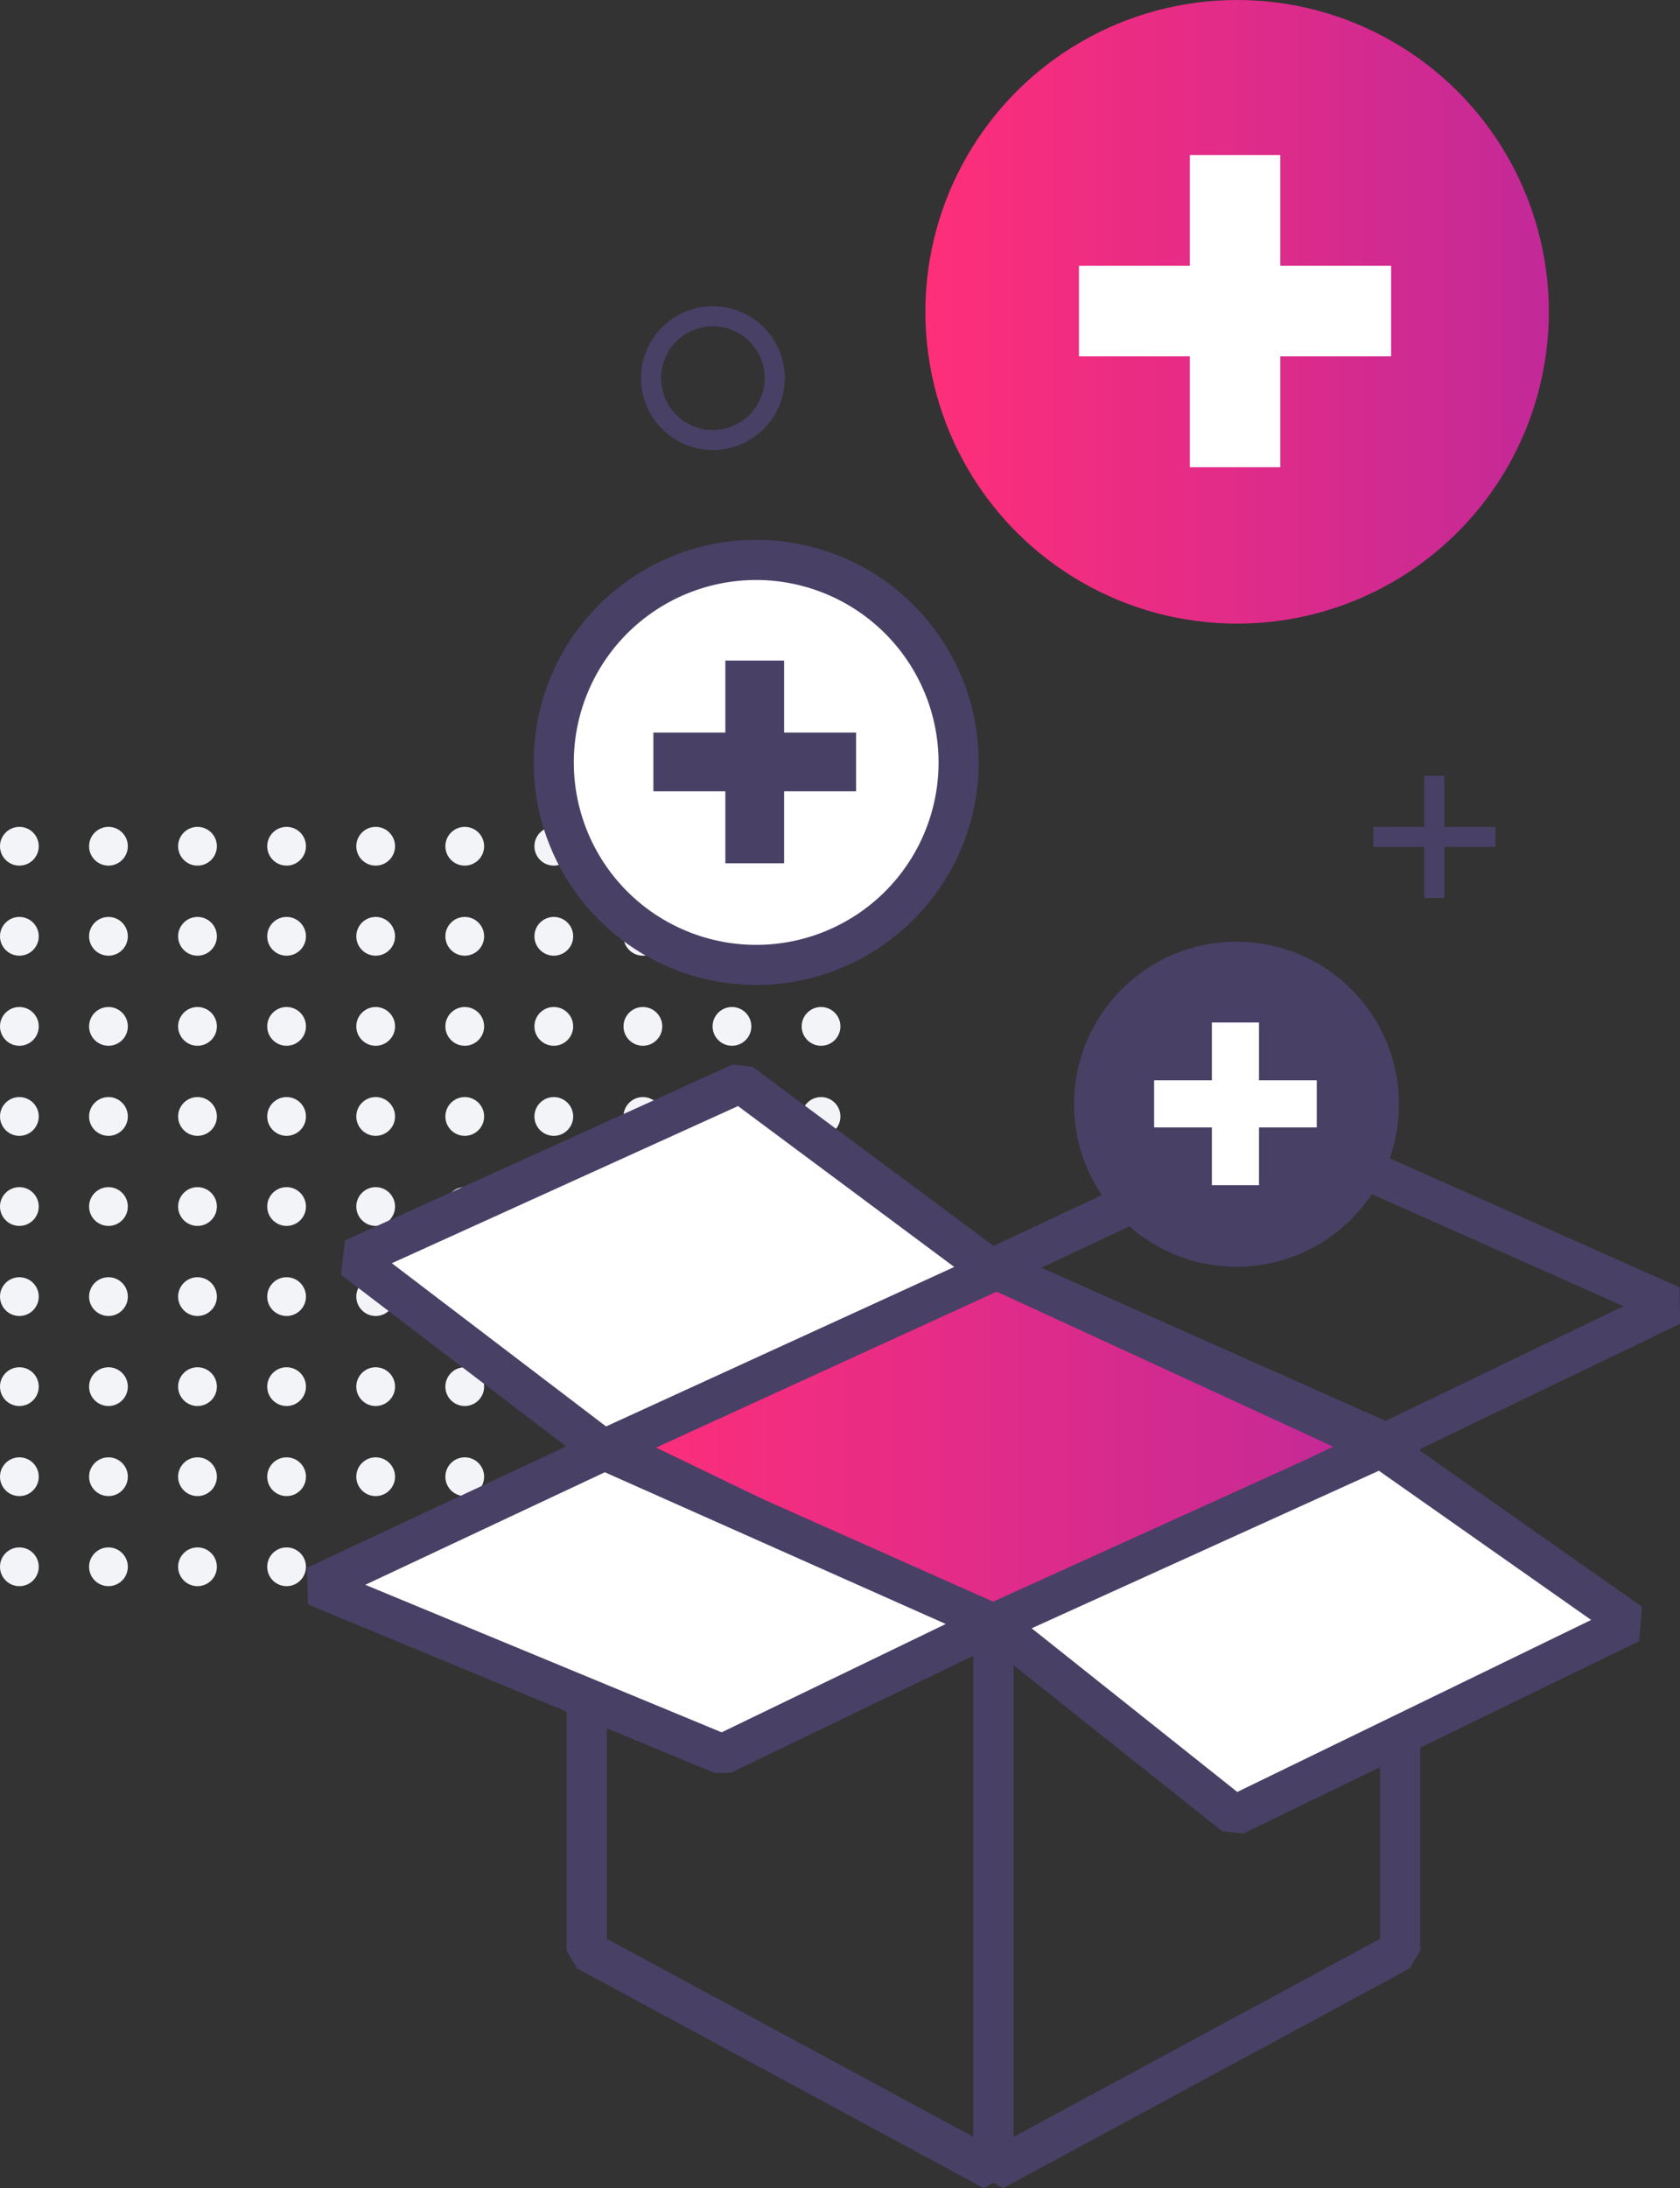 <svg xmlns="http://www.w3.org/2000/svg" xmlns:xlink="http://www.w3.org/1999/xlink" viewBox="0 0 418.85 545.4"><rect x="0" y="0" width="418.85" height="545.4" fill="#333333" stroke="none"/><defs><style>.cls-1{fill:#f3f4f8;}.cls-2{fill:url(#Degradado_sin_nombre_36);}.cls-3{fill:#494066;}.cls-4{fill:#fff;}.cls-5{fill:url(#Degradado_sin_nombre_36-2);}</style><linearGradient id="Degradado_sin_nombre_36" x1="152.51" y1="360.11" x2="341.95" y2="360.11" gradientUnits="userSpaceOnUse"><stop offset="0" stop-color="#ff2e79"/><stop offset="1" stop-color="#c22998"/></linearGradient><linearGradient id="Degradado_sin_nombre_36-2" x1="230.71" y1="77.72" x2="386.15" y2="77.72" xlink:href="#Degradado_sin_nombre_36"/></defs><g id="Capa_2" data-name="Capa 2"><g id="Capa_1-2" data-name="Capa 1"><circle class="cls-1" cx="4.83" cy="210.92" r="4.83"/><circle class="cls-1" cx="27.04" cy="210.92" r="4.83"/><circle class="cls-1" cx="49.24" cy="210.92" r="4.83"/><circle class="cls-1" cx="71.45" cy="210.92" r="4.83"/><circle class="cls-1" cx="93.66" cy="210.92" r="4.83"/><circle class="cls-1" cx="115.87" cy="210.92" r="4.83"/><circle class="cls-1" cx="138.07" cy="210.92" r="4.83"/><circle class="cls-1" cx="160.28" cy="210.92" r="4.83"/><circle class="cls-1" cx="182.49" cy="210.92" r="4.83"/><circle class="cls-1" cx="204.7" cy="210.92" r="4.83"/><circle class="cls-1" cx="4.83" cy="233.37" r="4.83"/><circle class="cls-1" cx="27.04" cy="233.37" r="4.83"/><circle class="cls-1" cx="49.24" cy="233.37" r="4.83"/><circle class="cls-1" cx="71.45" cy="233.37" r="4.83"/><circle class="cls-1" cx="93.66" cy="233.37" r="4.83"/><circle class="cls-1" cx="115.87" cy="233.37" r="4.83"/><circle class="cls-1" cx="138.07" cy="233.37" r="4.83"/><circle class="cls-1" cx="160.28" cy="233.37" r="4.83"/><circle class="cls-1" cx="182.49" cy="233.37" r="4.83"/><circle class="cls-1" cx="204.7" cy="233.37" r="4.83"/><circle class="cls-1" cx="4.83" cy="255.82" r="4.83"/><circle class="cls-1" cx="27.04" cy="255.82" r="4.83"/><circle class="cls-1" cx="49.24" cy="255.82" r="4.83"/><circle class="cls-1" cx="71.45" cy="255.82" r="4.83"/><circle class="cls-1" cx="93.66" cy="255.82" r="4.83"/><circle class="cls-1" cx="115.87" cy="255.82" r="4.83"/><circle class="cls-1" cx="138.07" cy="255.82" r="4.83"/><circle class="cls-1" cx="160.28" cy="255.82" r="4.83"/><circle class="cls-1" cx="182.49" cy="255.82" r="4.83"/><circle class="cls-1" cx="204.7" cy="255.82" r="4.83"/><circle class="cls-1" cx="4.83" cy="278.27" r="4.83"/><circle class="cls-1" cx="27.04" cy="278.27" r="4.83"/><circle class="cls-1" cx="49.24" cy="278.27" r="4.83"/><circle class="cls-1" cx="71.45" cy="278.27" r="4.83"/><circle class="cls-1" cx="93.66" cy="278.27" r="4.83"/><circle class="cls-1" cx="115.87" cy="278.27" r="4.83"/><circle class="cls-1" cx="138.07" cy="278.27" r="4.83"/><circle class="cls-1" cx="160.28" cy="278.27" r="4.83"/><circle class="cls-1" cx="182.49" cy="278.27" r="4.83"/><circle class="cls-1" cx="204.7" cy="278.27" r="4.83"/><circle class="cls-1" cx="4.83" cy="300.72" r="4.83"/><circle class="cls-1" cx="27.04" cy="300.72" r="4.83"/><circle class="cls-1" cx="49.24" cy="300.72" r="4.83"/><circle class="cls-1" cx="71.45" cy="300.72" r="4.83"/><circle class="cls-1" cx="93.66" cy="300.72" r="4.83"/><circle class="cls-1" cx="115.87" cy="300.72" r="4.83"/><circle class="cls-1" cx="138.07" cy="300.72" r="4.83"/><circle class="cls-1" cx="160.28" cy="300.72" r="4.83"/><circle class="cls-1" cx="182.49" cy="300.72" r="4.83"/><circle class="cls-1" cx="204.7" cy="300.72" r="4.83"/><circle class="cls-1" cx="4.83" cy="323.17" r="4.83"/><circle class="cls-1" cx="27.04" cy="323.17" r="4.83"/><circle class="cls-1" cx="49.24" cy="323.17" r="4.83"/><circle class="cls-1" cx="71.45" cy="323.17" r="4.83"/><circle class="cls-1" cx="93.66" cy="323.17" r="4.83"/><circle class="cls-1" cx="115.87" cy="323.17" r="4.83"/><circle class="cls-1" cx="138.07" cy="323.17" r="4.83"/><circle class="cls-1" cx="160.28" cy="323.17" r="4.83"/><circle class="cls-1" cx="182.49" cy="323.17" r="4.83"/><circle class="cls-1" cx="204.7" cy="323.17" r="4.83"/><circle class="cls-1" cx="4.83" cy="345.61" r="4.83"/><circle class="cls-1" cx="27.04" cy="345.61" r="4.83"/><circle class="cls-1" cx="49.24" cy="345.61" r="4.83"/><circle class="cls-1" cx="71.45" cy="345.61" r="4.83"/><circle class="cls-1" cx="93.66" cy="345.61" r="4.83"/><circle class="cls-1" cx="115.87" cy="345.61" r="4.83"/><circle class="cls-1" cx="138.07" cy="345.61" r="4.83"/><circle class="cls-1" cx="160.28" cy="345.61" r="4.83"/><circle class="cls-1" cx="182.49" cy="345.61" r="4.83"/><circle class="cls-1" cx="204.7" cy="345.61" r="4.83"/><circle class="cls-1" cx="4.83" cy="368.06" r="4.83"/><circle class="cls-1" cx="27.04" cy="368.06" r="4.83"/><circle class="cls-1" cx="49.24" cy="368.06" r="4.83"/><circle class="cls-1" cx="71.45" cy="368.06" r="4.83"/><circle class="cls-1" cx="93.66" cy="368.06" r="4.83"/><circle class="cls-1" cx="115.87" cy="368.06" r="4.83"/><circle class="cls-1" cx="138.07" cy="368.06" r="4.83"/><circle class="cls-1" cx="160.28" cy="368.06" r="4.83"/><circle class="cls-1" cx="182.49" cy="368.06" r="4.83"/><circle class="cls-1" cx="204.7" cy="368.06" r="4.83"/><circle class="cls-1" cx="4.83" cy="390.51" r="4.83"/><circle class="cls-1" cx="27.04" cy="390.51" r="4.83"/><circle class="cls-1" cx="49.24" cy="390.51" r="4.83"/><circle class="cls-1" cx="71.45" cy="390.51" r="4.83"/><circle class="cls-1" cx="93.66" cy="390.51" r="4.83"/><circle class="cls-1" cx="115.87" cy="390.51" r="4.83"/><circle class="cls-1" cx="138.07" cy="390.51" r="4.83"/><circle class="cls-1" cx="160.28" cy="390.51" r="4.83"/><circle class="cls-1" cx="182.49" cy="390.51" r="4.83"/><circle class="cls-1" cx="204.7" cy="390.51" r="4.83"/><polygon class="cls-2" points="152.51 357.93 247.68 316.5 341.95 358.01 245.5 403.72 152.51 357.93"/><path class="cls-3" d="M245.3,545.4,143.9,490.62l-2.62-4.4V358l7.17-4.5,101.4,48.95,2.83,4.51V541Zm-94-62.16,91.4,49.38V410.1L151.28,366Z"/><path class="cls-3" d="M250.06,545.4l-7.38-4.4V407l2.83-4.51,101.4-48.95,7.17,4.5V486.22l-2.62,4.4Zm2.62-135.3V532.62l91.4-49.38V366Z"/><path class="cls-3" d="M245.62,411.52l-102-46,0-9.14,102-44.87h4l100.82,44.87,0,9.12-100.81,46ZM158,361l89.69,40.48L336.33,361l-88.66-39.47Z"/><path class="cls-3" d="M341.9,364.94,245.59,320.6l0-9.07,72.08-33.8,4.16,0,96.91,43.13.14,9.08-72.69,35ZM259.54,316l84.4,38.86,60.84-29.3-85-37.82Z"/><polygon class="cls-4" points="78.68 395.31 150.76 361.51 247.68 404.65 180.08 437.27 78.68 395.31"/><path class="cls-3" d="M178.17,441.89l-101.4-42-.21-9.15L148.64,357l4.16,0,96.91,43.14.14,9.07-67.6,32.62ZM91.07,395l88.85,36.77,55.87-27-85-37.82Z"/><polygon class="cls-4" points="406.5 404.52 344.29 360.82 247.68 404.65 307.8 452.49 406.5 404.52"/><path class="cls-3" d="M310,457l-5.29-.58-60.12-47.84,1-8.47,96.61-43.83,4.94.47,62.21,43.7-.68,8.59Zm-52.79-51.16,51.26,40.79,88.23-42.87-52.93-37.19Z"/><polygon class="cls-4" points="247.68 316.79 184.61 269.91 88 313.74 150.46 361.31 247.68 316.79"/><path class="cls-3" d="M152.54,365.85l-5.11-.56L85,317.71l1-8.53,96.6-43.83,5.05.55,63.07,46.87-.9,8.56Zm-54.85-51,53.41,40.68,86.81-39.75L184,275.68Z"/><circle class="cls-5" cx="308.43" cy="77.72" r="77.72"/><path class="cls-4" d="M296.65,66.26V38.63H319.2V66.26h27.63V88.82H319.2v27.63H296.65V88.82H269V66.26Z"/><circle class="cls-4" cx="188.49" cy="190.02" r="50.46"/><path class="cls-3" d="M188.49,245.49A55.47,55.47,0,1,1,244,190,55.53,55.53,0,0,1,188.49,245.49Zm0-100.93A45.47,45.47,0,1,0,234,190,45.52,45.52,0,0,0,188.49,144.56Z"/><path class="cls-3" d="M180.84,182.58V164.64h14.65v17.94h17.94v14.65H195.49v17.94H180.84V197.23H162.9V182.58Z"/><circle class="cls-3" cx="308.28" cy="275.22" r="40.5"/><path class="cls-4" d="M302.14,269.25v-14.4h11.75v14.4h14.4V281h-14.4v14.4H302.14V281h-14.4V269.25Z"/><path class="cls-3" d="M177.74,112.17a17.92,17.92,0,1,1,17.92-17.92A17.94,17.94,0,0,1,177.74,112.17Zm0-30.84a12.92,12.92,0,1,0,12.92,12.92A12.93,12.93,0,0,0,177.74,81.33Z"/><rect class="cls-3" x="355.11" y="193.36" width="5" height="30.46"/><rect class="cls-3" x="342.38" y="206.09" width="30.46" height="5"/></g></g></svg>